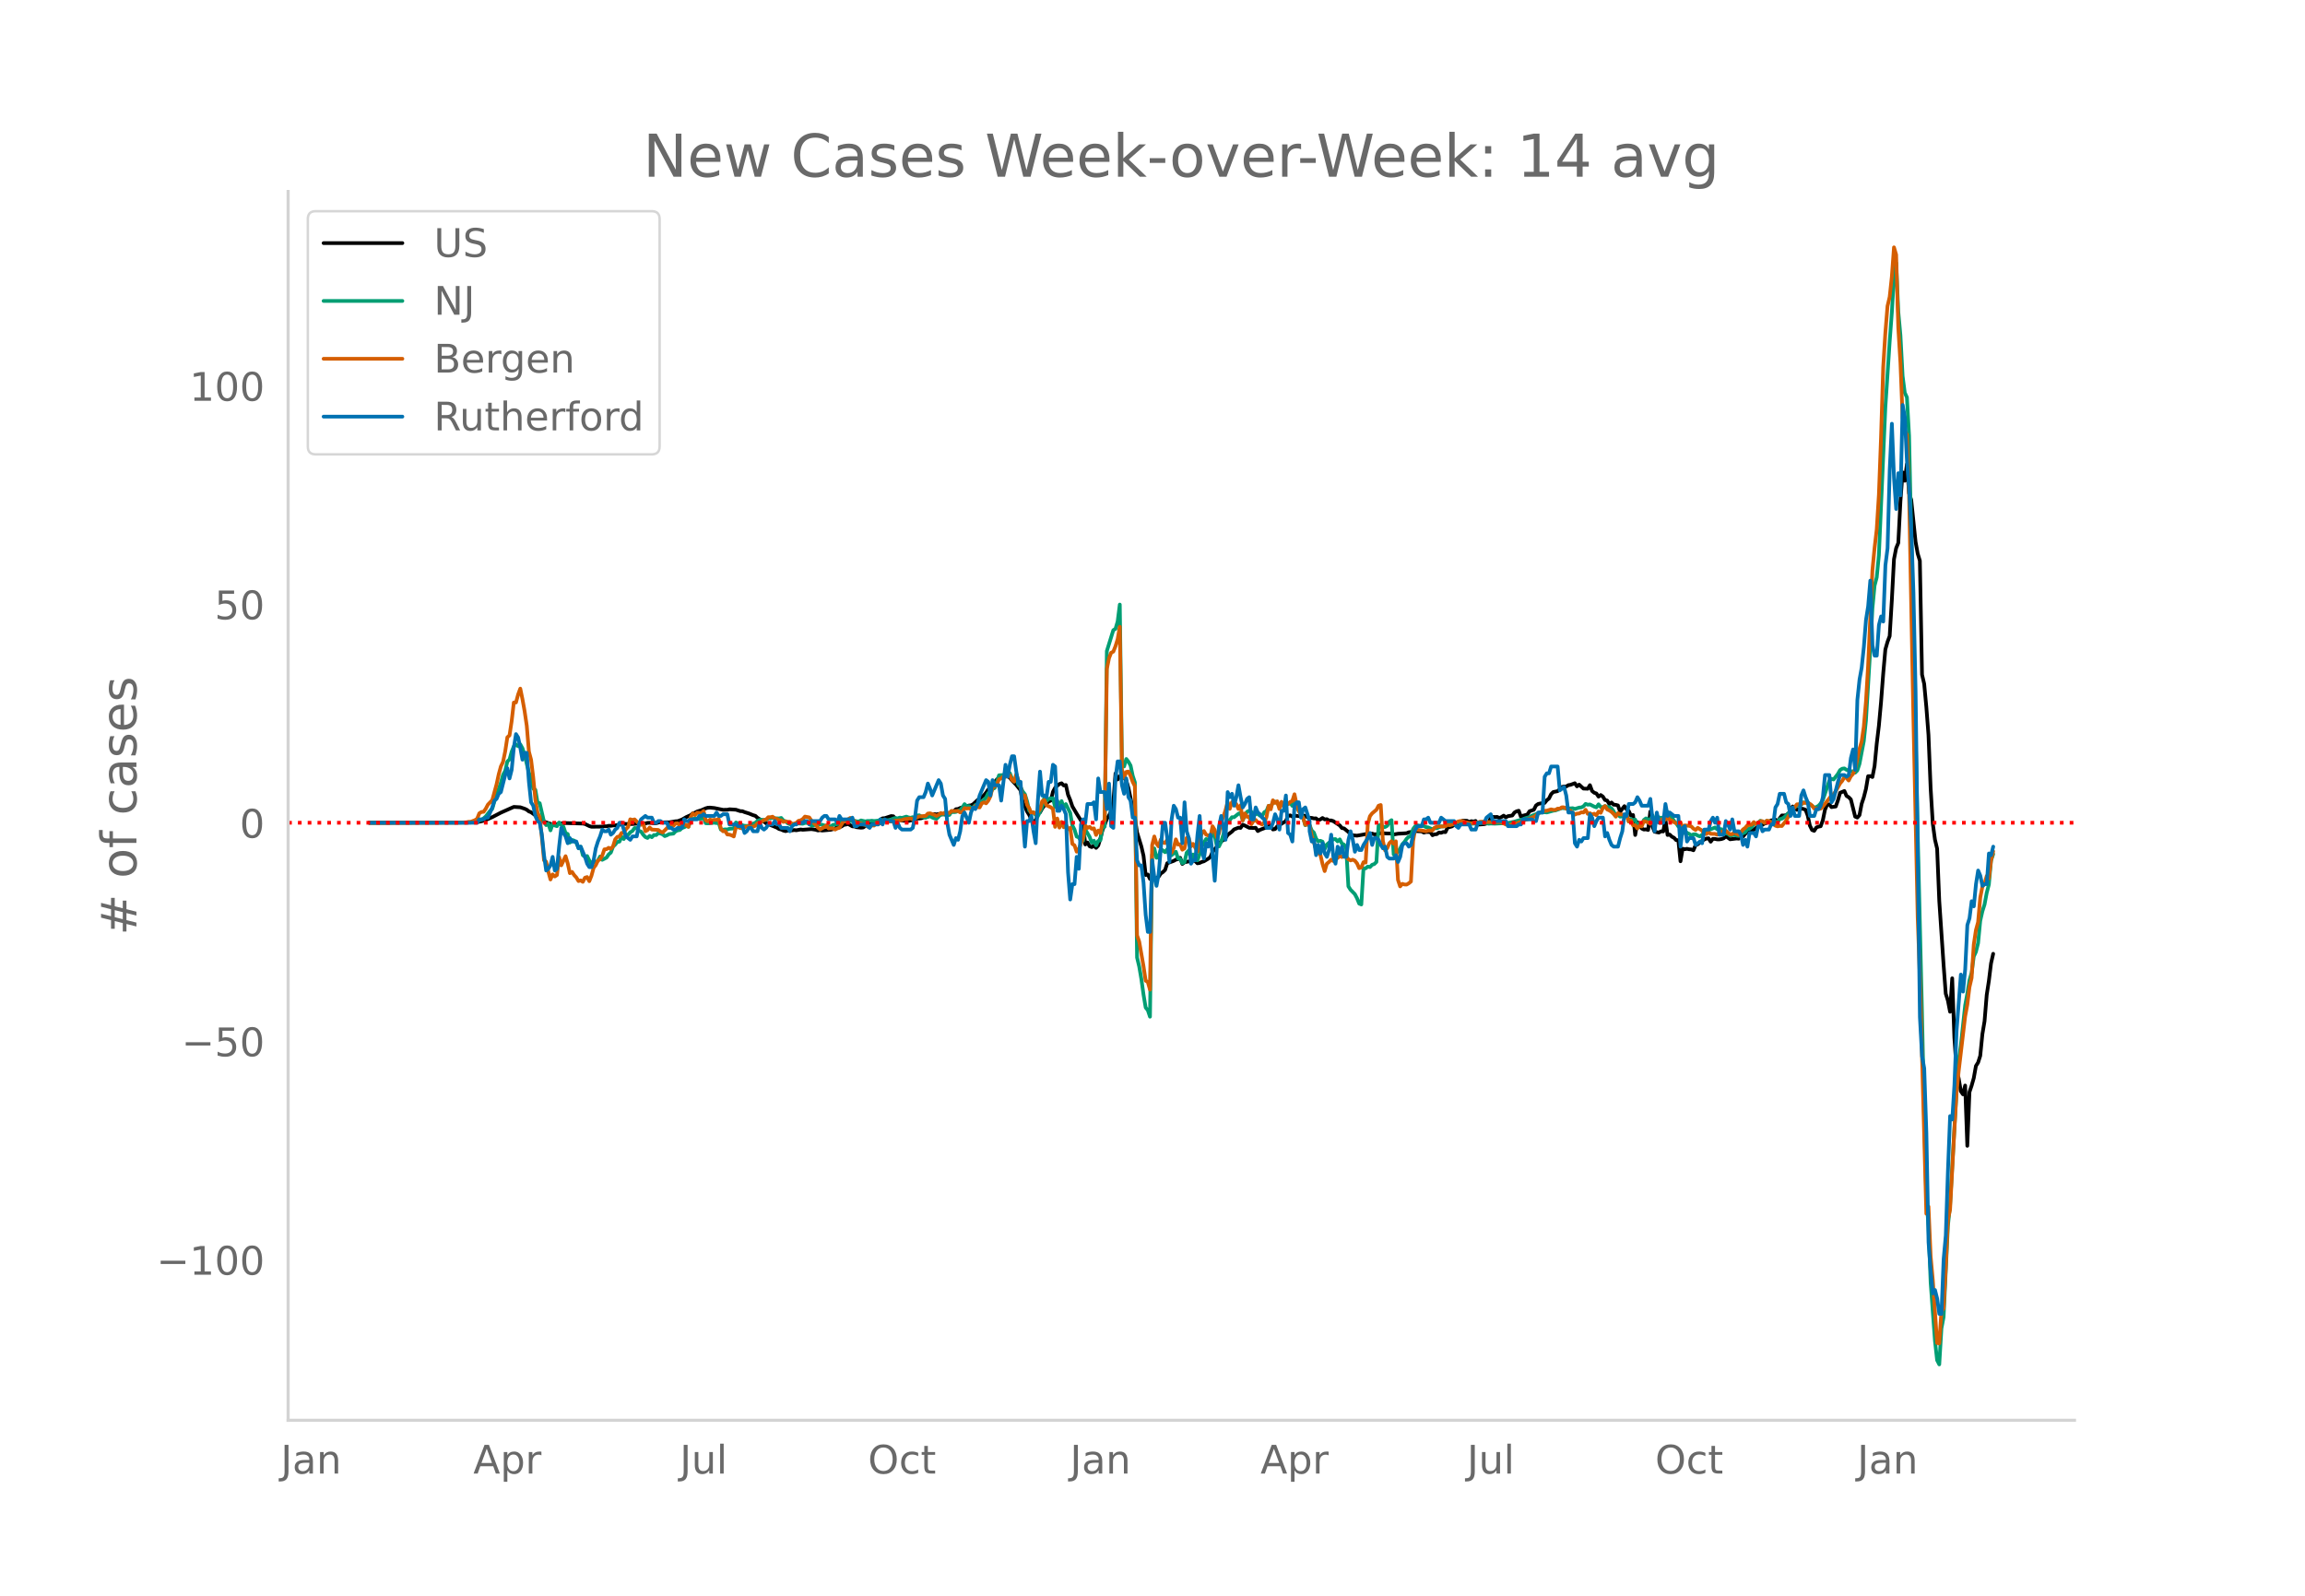 <svg height="864" viewBox="0 0 936 648" width="1248" xmlns="http://www.w3.org/2000/svg" xmlns:xlink="http://www.w3.org/1999/xlink"><defs><style>*{stroke-linecap:butt;stroke-linejoin:round}</style></defs><g id="figure_1"><path d="M0 648h936V0H0z" style="fill:#fff" id="patch_1"/><g id="axes_1"><path d="M117 576.72h725.4V77.76H117z" style="fill:none" id="patch_2"/><path clip-path="url(#peb0fc88980)" d="m149.973 334.1 41.16-.116 2.628-.154 1.752-.33 1.751-.52 2.628-1.163 3.503-1.824 5.254-2.34 2.628.156 1.751.59.876.408.876.692.875.326 5.255 3.788 2.627.917.876.235.876.11.876-.158.875-.363 1.752-.032.876-.107 7.006.212.876.156 1.751.856.876.28 4.379-.058.876-.144.875.027.876-.21.876.015.876-.153.875-.026 3.504-.6 3.503.046 1.751-.164.876.054.876-.124 1.751.013.876-.255.876-.02 1.751.155.876-.004 1.752-.463.875.153 1.752-.062.876.035 2.627-.444.876-.046 1.751-.65 1.752-1.012 1.751-.772.876-.692.876-.288.876-.487 1.751-.555 1.752-.761.876-.243.875-.039 1.752.175 3.503.723 1.751-.013.876-.202 2.628.174 1.751.575.876.03.876.368 1.751.544 1.752.714.875.247.876.815 1.752 1.105.876.458.875.65.876.276.876.451 1.751.692.876.357.876.558.876.222.875.407.876.228.876-.222 1.752-.09.875-.137.876.093 1.752-.317.875.113 3.504-.258 1.751.256.876.29.876-.124.875.15 3.503-.313 1.752-.509.876-.578.876.062.875-.34.876-.618.876-.13.876-.246 1.751.975.876.055.876.306 1.751.185.876-.086.876-.604.876-.21.875-.726.876-.25.876.164 1.751-.445.876-1.135.876-.512.876-.054 2.627-.869.876.093.876 1.132 1.751.363.876.233.876.09.875-.092.876.202.876-.27.876-.038 1.751-.724.876.012.876-.115.876-.339 1.751-.325 1.752-.544.875-.483.876.154.876-.206.876.294.875-.272.876.254.876.008.876-.365.876-.848.875-.082.876-.91.876-.088.876-.418.875-.253 1.752-.293.876-.44.875-.075.876-.456 1.752-1.65 2.627-1.985.876-1.052.876-1.296.875-.662.876-1.034.876-1.317.876-1.06 1.751-1.315 1.752-.273.876.264.875.602.876 1.113 1.752 1.815 1.751 2.224.876 4.897.876 1.61.875 2.071.876 1.408.876 1.856.876.6.876.34.875-3.51.876-.315.876-1.599.876-1.166.875-.92.876-.743.876-.395.876-3.553.875-1.628.876-.863.876-.656.876-.321.876.885.875-.175.876 3.95.876 2.118.876 2.623 1.751 2.948 1.752 2.804.875 1.996.876 7.7.876-.816.876 1.55.876.342.875-.616.876.924.876-.967.876-2.92.875-3.414.876-2.085.876-2.401.876-1.371.875-1.703.876-3.61.876-11.732.876 2.42.876-1.327.875.502.876.172.876 1.074.876 3.025.875 4.141.876 4.807.876 3.394.876 5.716 1.751 5.71.876 3.798.876 7.794.876-.21.875 1.813.876-1.582.876 1.208.876.119.875-.638.876-1.312.876-.602.876-.862.875-2.721 2.628-.943.876-.508.875-.21.876-.537.876 2.484.876-.674 1.751-.34.876.113.876-.534.876.294.875.888.876-.137.876-.416.876-.258 1.751-1.059.876-.692.876-2.049 2.627-3.15.876-1.165.876-.512.875-.742.876-1.35 1.752-1.344.875-.898 1.752-.688.876.086.875-1.298.876.352 1.752.905 1.751.07.876-.085.876 1.335.876-.498 2.627-1.007.876-.423.875-.272.876 1.555.876-.153.876-1.135 3.503-2.11.876-2.062.875-.264.876.49.876-.386 2.627.297.876-.32.876.096.876.61.875.208.876.034.876.219.876-.033.875.8.876-.382.876-.564.876.573.875-.104.876.553.876-.043.876.29 2.627 1.745.876 1.064.876.156 1.751 1.437.876.946.876.4 1.751.151 1.752-.3 2.627-.495.876.094.876-.137.875.297.876-.02.876-.368.876-.086 2.627.13 1.752.023.875.384 1.752-.315 3.503-.201.876-.38 1.751-.22.876-.285 2.627.143.876.493.876-.228 1.751-.027.876 1.315.876-.372.876-.049.875-.677.876.13.876-.356.876.07.876-1.847 1.751-.46.876-.61 1.751.068.876-.18.876-1.618 1.751.04.876.51.876-.358.876.162.876-.239.875 1.49 2.628-.186 1.751-.52.876-2.081.876-.371.875.081.876-.06.876.451.876-.404.876-.565.875.705.876-.488 1.752-.277.875-1.2.876-.5.876-.227.876 2.451.875-.44 1.752-.47.876-1.341 1.751-.59.876-1.746.876-.616.876-.207 1.751-.205.876-1.112.876-.67.875-1.776.876-.878 1.752-.347.876-.745.875-.94.876-.219.876.031.876-.573.875-.126 1.752-.656.876 1.271.875-.697 1.752 1.607 1.752.067.875-1.457.876 2.367.876.708.876.295.875 1.293.876-.663.876.634.876 1.385.876.227.875 1.426.876-.629.876.878.876.07.875.239.876 2.57 1.752-2.274.875 1.279.876.643.876 1.884.876-.213.876 8.113.875-5.213 1.752 2.559.876.443.875-.078.876.25.876-7.486.876 6.12.875 2.088 1.752.33.876-.519.876.072.875-4.886.876 6.318.876-.159.876.846.875.454.876.945.876.033.876 8.552.875-5.09.876.193.876-.156.876.187.876.063.875.34.876-2.116.876-.309.876-.778 1.751-1.17.876-.374.876-.113.875 1.377.876-1.144.876.016.876.185.876.005.875-.138.876-.29.876-.79.876.508.875.671 2.628-.33.875.087.876-1.256.876.356.876-1.055.876-.798.875-.61 1.752-.234 1.751-1.47.876-.395.876-.152.876-.552 1.751-.56.876-.71.876-.088.876-.243.875.878.876-1.397.876-1.153.876.01.875-.122.876-.695.876-.965.876-1.883.875.492.876.883.876-.176.876-.324.876.145.875.335.876 2.353.876 4.082.876 1.77.875.346.876-1.361.876-.348.876-.16.875-2.401.876-4.303.876-2.078.876-.11.876 1.125 1.751-.255.876-2.48.876-3.087 1.751-.725.876 2.007.876.527.875.896 1.752 6.977.876.392.876-.985.875-4.59.876-2.623.876-3.425.876-5.178.875-.038.876.368.876-4.459.876-9.082.875-7.275.876-9.621.876-11.47.876-9.908.876-3.066.875-2.348.876-14.496.876-16.705.876-4.502.875-2.135.876-17.023.876-11.643.876 3.42.875-6.736.876 11.864.876 2.671 1.752 16.958.875 4.855.876 2.875.876 46.237.876 3.735.875 9.397.876 11.402.876 21.688.876 14.328.875 6.45.876 3.666.876 21.298 1.752 25.901.875 11.698.876 2.79.876 4.553.876-13.584.875 24.063.876 12.85.876 3.725.876 5.227.875 1.262.876-3.582.876 24.483.876-21.846.876-2.591.875-3.083.876-4.919.876-1.376.876-2.755.875-8.819.876-5.238.876-10.655.876-5.71.876-7.096.875-3.891h0" style="fill:none;stroke:#000;stroke-linecap:round;stroke-width:1.5" id="line2d_1"/><path clip-path="url(#peb0fc88980)" d="m149.973 334.1 40.285-.101 1.752-.135 1.751-.34.876-.429.876-.197.876-.592.875-.789 1.752-2.257.876-.8.875-3.084 2.628-7.515.875-3.206.876-1.628.876-3.826.876-.798.876-3.162.875-2.162.876-.804.876.737.876-.752.875 1.579.876 2.727 1.752 7.216.875 1.949.876 4.525.876.45.876 5.203.876.234 1.751 7.573.876 1.337.876-.622.875 2.747.876-2.583.876.597.876.284.875-1.485.876.977.876.719.876 2.607.876.364.875 3.471.876-1.058.876.27.876.957.875 1.992.876-.45.876 3.4.876.686.875-.32 1.752 3.545.876-1.774.876.875.875-.842.876-1.62.876 1.354 1.751-.912.876-1.308.876-.742.876-2.397.875-.817.876-1.091.876-.139.876-1.976.876.935.875-1.747.876.06.876-1.02.876-.571.875-1.179.876.016.876 1.08.876.316.875 1.298.876.933.876.384.876-.845.876.53.875-.895.876.037.876-.783.876.151.875.343.876.706.876-.311.876-.505 1.751-.196.876-.94.876-.377.876-.148.875-.854.876-.272.876-.462.876.208.875-2.492.876-.652 1.752-.09.875.103.876-.074.876-.537.876 2.372.876.061 1.751-.19.876-.096.876.176.875-.156.876 2.786.876.039.876-.127.875.044.876-.282 1.752-.122.876-2.454.875.437.876.1.876.613.876.233 1.751.025.876-.31.876-.623.875-.3.876-.807.876-.363.876-.091 1.751.11.876-.77.876.108.876-.266.875.202 1.752.09.876-.216.875 1.053.876.358.876.732.876.393.876.145.875-.033.876-.456 2.627.164.876-.341 1.752.036.876 1.036.875-.072.876-.36.876-.16 1.751.283.876.281 1.752.31.875.128.876-.676 1.752-.301.876-.288.875-.895.876-.53.876.393.876.164.875-.1.876.035.876-.149.876.23.875.061.876-.434 1.752.399.876-.187.875.015.876-.105.876.111.876-.051 1.751-.301 1.752-.057.875.072.876-.051.876-.236.876-.37.876-.235.875.185.876-.342.876.136 1.751-.52.876.326.876.151.876-.26.875.309.876-.983.876-.092.876.531.876.171.875.299.876-.47.876-.185.876.538.875.352.876.181.876-.85.876-1.1.875.246.876-.413.876.703.876-.157.876-1.51.875.387.876-.094.876-.428.876-.3.875-1.02.876-1.407.876.879.876-.128.875.814.876-.252.876-.973.876-.316.876.072.875-1.233.876-.594.876-.95.876-1.847.875.026.876-1.63.876-.435 1.751-5.148 1.752-.116 1.752-.705.875-.063.876 2.174.876 1.198.876-.959.875 2.432.876.88.876 1.768.876 1.095.875 2.88.876 3.787.876.787.876-.117.876 1.063.875.528 1.752-3.631.876-3.94.875 1.411.876-.886.876-.221.876-.052.875 3.542.876-2.544.876 2.493.876-2.32.876 2.627.875-1.419 1.752 3.578.876 5.095.875 1.67.876 2.854.876.332.876 1.501.875-.174.876-4.533 1.752 2.978.876 2.371.875-.804.876 1.896.876-1.794.876-.278.875-5.081.876-.47.876-71.312 2.627-8.461.876-.508.876-2.986.876-6.893.875 64.68.876 1.045.876-3.02.876 1.11.875 1.566.876 4.173.876 2.654.876 71.107.875 3.662.876 5.099.876 6.317.876 5.258.876 1.072.875 2.625.876-65.704.876-2.607.876 3.789.875-.122.876-3.484 1.752 1.336.875-1.222.876 2.379.876.085.876-.837.876-.581.875 2.73.876.131.876 1.775.876-.397.875-3.835.876-.955.876 3.256.876-1.6.876 1.685.875.696.876-2.4.876-3.194 1.751-3.066 1.752.422.876-3.158.875 1.288.876 4.352.876.097.876-1.882.876-2.869.875-3.6.876-2.217.876-.107.876-1.19.875.003 1.752-1.4.876-.381.875 2.988.876-1.872.876-1.534.876-.46.876.435.875 1.587.876-.615.876-.11.876.77.875.052.876-1.484.876-.495.876-2.076.875.288.876-1.661.876-.355.876.428.876 1.64.875-.984.876.554.876-.68.876.063.875-.683.876 1.377.876-1.436 1.751 3.58.876.902.876 1.597.876 3.207.876-1.126.875 1.067.876 2.202.876.86.876 2.399.875 1.177.876-.245.876.357.876 2.965.875-1.795 1.752-1.442.876-.709.876-.065.875.943.876-.84.876 1.729.876.418.875 1.485.876 15.458.876 1.366 1.751 1.795.876 1.663.876 2.164.876.368.876-14.67.875.007.876-.722.876.204.876-.937.875-.286.876-.85.876-14.78.876-.387.875.969.876-.002.876-.475.876-1.698.876-.608.875 13.973.876-1.718.876.656.876-1.376.875-1.739.876-.957.876-1.272.876-.835.875-.266.876-2.846.876-1.167.876-.368.876.17.875-.022.876.144.876.45.876.114 1.751.782.876-.53.876.099 1.751-.785.876.057.876-.325.876-.524 2.627.007 1.751-.722 1.752.037.876.206 1.751.181.876.079.876-.106.876.039 2.627-.354 1.751.112.876.246.876-.072 1.751.053 5.255-.27 1.752-.368.875-.175 1.752-.53 1.751-.435.876-.406 1.752-.487.876-.52 3.503-1.356.875.004.876-.114.876.104 2.627-.71.876-.118 1.752-.638.875-.32.876.075.876-.127.876.268 1.751-.168.876.322 1.751-.552.876-.081.876-.411.876-1.005.876.324.875-.123 1.752.882.876.316.875-1.24.876 1.088.876.093.876-.48.876.399.875.028.876.508.876 1.208.876 1.782.875-.421.876.797.876-.112.876-.256.875-.456.876 2.787.876-1.028.876.445.876-.175.875 2.583.876-1.112.876.52.876-1.823.875-.67 1.752.794.876-2.016.875 1.988.876-.371.876-.81.876.265.876-.283.875.521.876-2.713.876 1.626.876.533.875 1.523.876.906.876 1.33.876.083.875 2.798.876-1.24.876.96.876.39.876.61.875-.402.876-.013.876.524.876.315.875-.633 1.752-.88.876-1.11.875-.245 1.752-.74.876.716.876-.11.875.11.876 1.257.876.391.876.234.875.706 1.752-.312.876.292.875.126.876-.668 1.752-.756.876-1.319.875-.122.876-.665.876-1.377.876-.093.875-.208.876-.926 1.752.763.875-.692 1.752.464.876-.02.876-.224.875.254.876-1.193.876-.207.876-.495 1.751-1.663.876-.43.876-1.585 1.751-1.037 1.752-.485.876-.93.875.114.876-.085 1.752 1.392.875.725.876-.269.876-.48.876-.955.875-1.371 2.628-7.834.876-.81.875.289 1.752-2.265.876-1.562.875-.558.876-.113.876.582.876.234.875.356.876.007.876.55.876-.891.876-2.677 1.751-9.227.876-8.343 1.751-28.95.876-16.631.876-9.23.876-3.349.875-8.98 2.628-60.12 1.751-26.615.876-11.694.876-14.674.876-5.558.875 19.707.876 9.713.876 16.45.876 6.78.875 1.89.876 15.618 3.503 161.4 1.752 73.275.876 40.906.875 33.067.876 12.396.876 22.778 1.751 23.625.876 7.915.876 1.705.876-14.588.876-4.626 1.751-36.934.876-8.634 2.627-46.302.876-12.533.876-5.894 1.751-16.288.876-4.709.876-5.5.876-3.03.875-6.61.876-1.884.876-3.535.876-9.068.875-3.862.876-2.77.876-4.707.876-3.375.876-9.737.875-2.6h0" style="fill:none;stroke:#009e73;stroke-linecap:round;stroke-width:1.5" id="line2d_2"/><path clip-path="url(#peb0fc88980)" d="m149.973 334.1 36.782-.095 2.627-.095.876-.19h.876l1.751-.667.876-.598.876-2.19.876-.543.876-.082.875-1.264.876-1.659 1.752-1.808 1.751-6.43.876-4.066.876-3.209.875-1.808.876-4.269.876-5.738.876-.76.876-5.806.875-7.546.876-.027.876-3.25.876-2.379.875 4.256.876 4.88.876 5.928.876 10.51.875 3.277.876 7.178.876 9.137.876 5.248.876 1.713.875 8.144.876 9.449.876.571.876 4.052.875 3.167.876-2.066.876.843.876-.571.875-7.274.876 3.317 1.752-3.711.876 2.936.875 3.957.876-.503.876 1.319.876.951.875 1.441.876-.271.876.584.876-1.672.875-.272.876 1.686.876-2.216.876-3.195.876-1.129.875-1.822.876-.543.876-1.482.876-2.543.875-.081.876-.558.876.422.876-.98.875-2.854.876-1.02.876-.177.876-1.455.876.041.875-1.55.876-.884.876-3.113.876.272.875-.231 1.752 1.78.876.422.875-.625.876 3.236.876-.476.876-1.047.876.843 2.627.15.876.68.875.353 1.752-1.74.876-.966.875-.666.876.68.876-.98.876-.054.876 1.007.875-.571.876-.014.876.34.876.68.875-3.97.876-1.496.876.693.876-.978 1.751.163.876-.83.876 3.74.876.448.875-.707.876.231.876-.163.876.081.875-.448.876 3.929.876 1.101.876-.108.875 1.414.876.054.876.285.876.463.876-3.794.875.014.876.354.876.095 1.751-.735 1.752.272.876-.204.875-.367.876-.979.876-.135 1.752-1.197.875-.19.876-.966.876.014.876-.218.875.775.876.082.876.571.876.027.875.653.876-.245.876.231h.876l.876.83.875-.082.876-.326.876-.843.876-.177.875-.53.876-1.006 1.752.34.876 1.305 1.751 1.7.876 1.1.876.762 1.751-.925.876-.72.876 1.278.875-.095.876.068.876.462.876-.476.876-.258 1.751-2.815.876.204.876-.829.875-.557.876.734.876.49.876 1.019.875-.055.876.068.876.395.876.217.876.626 1.751-.476.876.095.876-.802.875.054.876-.204.876-1.183.876.123.875.245 1.752.122.876-.3 2.627-.203.876-.082.876-.353 2.627-.34.876.421.875-.285.876-.585.876-.313 1.752-.203.875-.055.876-.938.876-.109 1.751.612.876.449.876-.462.876-.707.875.285.876-.53 1.752.23.876-.842.875.054 1.752-.054.876.612.875-.136.876-1.618.876.163.876-.109.875.395.876-.408.876-.898.876.463.876.122.875-1.659.876-.408.876.395.876-1.074.875-1.754.876-3.698.876-.245.876-.965.875-2.053.876-.272.876-.843.876.176.876-.897.875.204.876 1.972.876.652.876-3.032 1.751 5.058.876 4.473.876-.925.875 3.889.876 1.305.876 2.121.876-.408.876.558.875-.68.876-1.06.876-3.345.876-.558.875 2.203 1.752.802.876.68.875 7.287.876-3.399.876 3.685.876-2.284.876 2.148.875-1.115.876 1.917.876-.557.876 6.512.875.585.876 2.596.876-1.1 1.751-4.447.876-5.085.876.966.876-.435.876.788.875-.177.876 2.679.876-1.808.876 1.02.875-4.256.876-1.02.876-61.358.876-4.365.875-2.23.876-.435.876-2.202.876-2.828.876-5.071.875 57.891.876 3.508.876-2.447.876-.15.875 1.754.876 2.474.876 1.7.876 60.584.875 2.542 1.752 10.007.876 5.873.876.53.875 3.114.876-58.721.876-3.494.876 2.91.875 1.141.876-2.814.876 1.237.876.19.875-1.332.876 3.93.876 1.305.876-1.836.876-3.562.875 2.134.876-.135.876 2.216.876-.544.875-4.256.876.218.876 3.222.876-1.006 1.751 3.127.876-4.731.876-2.624.876-1.006.875 1.481.876.354.876.53.876-4.282.875 1.468.876 3.059.876-1.727.876-4.65.876-1.985.875-2.624.876-3.399.876 2.774.876-2.706.875.925.876-.177.876 2.012.876-1.522.875 6.172.876-2.841.876 1.373.876-.095.876 3.113.875-1.319.876-.435.876 1.006.876.367.875.504.876-.911.876-2.04.876-4.677.875 1.441.876-3.657.876 1.074.876-.68.876 3.114.875-2.896.876 1.808.876-1.659.876.789.875-.843.876-.435.876-2.733.876 4.174.875 2.502.876 1.971.876.83.876 2.923.876-.041.875.204.876 4.446.876 2.474.876 2.991.875 1.373.876.68.876 3.753.876 2.923.875-2.978.876-.72.876-.952.876.558.876-1.292.875.068.876-.884.876.503.876-.57.875.393.876 1.06.876.477.876-.3.875.409.876 1.074.876 1.971.876-.34.876-2.094.875.164.876-15.717.876-3.127.876-1.143 1.751-1.468.876-1.645.876-.286.875 14.603.876 3.82.876-.884.876-2.026.876-.815.875 1.047.876-1.007.876 15.677.876 2.637.875-1.033.876.258.876.041.876-.517.875-.72.876-16.438.876-4.962.876.367 3.503.625.876-.285 1.751-.041.876-1.142.876-.408.875-.177.876.136 1.752-.122.876-.585.875.163 1.752-.503.876-.68.875-.353.876-.177.876.041.876.38 1.751.395.876.122 1.752-.312.875.095.876-.435 1.752-.04.875.19 2.628-.041.875-.068.876.122.876-.095.876.204 1.751.856.876.055.876.176.876-.271.875-.028 3.503-1.4.876-.408 1.752-.503 1.751-.707.876-.598.876-.762.876-.516.875-.095.876-.503.876-.041 1.751-.544.876.217.876.014.876-.53.876.04.875-.584.876.027.876.544.876.354 1.751 1.169.876.884.876-.408.875-.041.876-.503.876.095.876-1.101.876 1.658.875-.272.876.53.876-.326.876.64.875-1.523.876.516.876-1.971.876-.775.876 1.387.875.394.876.571.876.857.876 1.114.875-1.427.876.517.876-.028.876.68.875-.802.876 3.045.876-.489.876 1.999.876-.014.875 1.292.876-1.088.876.285.876-2.161 1.751.49.876.625.876-2.094.875 1.033h.876l.876-.49.876-.054.876-.408.875.286.876-.952.876 1.047.876.326.875.626 1.752.748.876-.735.875 2.325.876-1.047 1.752.19.876.218.875.911.876.53.876-.856 1.751 1.101.876 1.333.876.081.876-.734.875.653 1.752.027.876.34.876-.694.875-.516.876.19.876-.653.876.857.875.625.876-.027.876-.83.876.721.875.395 1.752-2.203.876-.625.876-1.034 1.751-.299.876-1.033.876.83.875-.137.876-1.06h.876l.876.707.875-.897.876.108.876.435 1.752 1.469.875.272.876-.177.876.04 1.751-2.175.876-1.631 1.752-2.529.875-1.346.876-1.128 1.752-.096.876-.557 1.751.109.876.394.876.639.875 1.237.876-.109.876.245.876-.095.875-.843 3.504-4.46.875-.611.876-1.142 1.752-3.209.875-1.02.876-1.522.876.367.876 1.006.875-1.713.876-.952.876-1.944 1.752-8.226.875-2.977.876-5.969.876-10.197.876-14.561 1.751-38.803.876-9.096.876-7.573.875-13.99.876-23.453.876-28.32.876-14.045.876-10.836.875-3.711.876-8.185.876-11.951.876 2.978.875 29.666.876 14.235.876 22.148.876 5.343.875 1.74.876 23.82 1.752 90.78 1.751 81.522.876 23.983 2.627 96.205.876-2.923.876 20.244.876 9.667 1.751 25.533.876.136.876-12.998.876-1.142.875-16.138.876-19.905.876-4.092 1.751-32.263.876-15.16.876-8.85 2.627-22.23.876-4.759.876-7.124.876-3.752.875-13.556.876-5.873.876-3.209.876-9.98.875-4.445.876-1.237.876-3.087.876 1.007.876-7.356.875-3.67h0" style="fill:none;stroke:#d55e00;stroke-linecap:round;stroke-width:1.5" id="line2d_3"/><path clip-path="url(#peb0fc88980)" d="M149.973 334.1h43.788l.876-1.385h1.752l.875-.692h.876l1.752-4.155.875-2.77.876-.693.876-2.077.876-.692 1.751-6.925.876-2.77.876 4.155.876-3.462.875-9.002.876-5.54.876 1.385.876 4.155.875 4.847.876-2.77h.876l.876 11.772.875 8.31.876 1.384.876 4.155.876 2.077.876.693.875 4.847.876 8.31.876 6.232.876-.693.875-1.384.876-3.463.876 5.54.876-.693.875-9.002.876-7.617.876 2.078.876 1.385.876 2.77.875-2.078.876 1.385h1.752l.875 2.77.876-.693 1.752 4.155.875 2.77.876 1.385h.876l.876-2.77.876-4.847.875-2.77.876-2.077.876-2.77.876.692h.875l.876-.692.876 2.077.876-.692.875-1.385.876-.693.876-2.077h.876l1.751 5.54 1.752 1.385.876-1.385h1.751l.876-4.848.876-2.077 1.751-1.385.876.693h1.752l.875 2.077h.876l.876-.693h.876l.875.693h1.752l.876 2.077h.875l.876.693h.876l.876-.693h1.751l.876-3.462.876.692h.876l.875-.692h2.628l.875-1.385h.876l.876-.692.876.692h3.503l.876-1.385.875 1.385h.876l.876-.692h1.751l.876 4.154h2.628l.875.693h1.752l.876 2.77.875-.693.876-1.385h.876l.876 1.385h1.751l.876-3.462.876 2.077.876.693.875-.693.876-1.385h1.752l.875-1.385.876 1.385h.876l.876 1.385h2.627l.876 1.385.876-2.077.875-.693h.876l.876-.692h1.751l.876-.693h.876l.876 1.385.876-1.385h3.503l.875-1.384.876-.693h.876l.876 1.385h2.627l.876 1.385.876-2.77.875 1.385h3.503l.876-.692.876 3.462h.876l.875-.693h2.628l1.751 1.385.876-1.385h2.627l.876-2.077.876 2.077.876-2.077.875.692h2.628l.876 2.77.875-2.077.876 2.077.876.693h3.503l.876-.693.875-4.154.876-6.925.876-1.385h1.752l.875-2.077.876-3.463.876 2.078.876 2.77 2.627-6.233.876 1.385.875 4.848.876 1.384.876 9.695.876 4.847 1.751 4.155.876-2.77.876.693.876-3.463.875-6.232.876-1.385 1.752 4.155.875-4.155.876-2.077.876.692.876-2.077.876-3.462 2.627-6.233.876.693.875 5.54.876-6.233.876 2.078h1.751l.876 6.232 1.752-14.542.876 4.847.875-4.847.876-3.462h.876l.876 6.232.875 4.847.876-.692.876 15.234.876 11.08.875-10.388h.876l.876-2.077.876 6.232.876 4.848.875-17.312.876-11.772.876 9.695h.876l.875.692.876-6.232h.876l.876-6.925.875.693.876 18.004h.876l.876-2.078.876 1.385.875 2.078.876 23.543.876 11.08.876-6.232h.875l.876-11.08.876 4.847.876-18.004.875-2.077.876 1.385.876-7.617h1.752l.875-.693.876 6.925.876-16.62.876 5.54h1.751l.876 6.925.876-10.387.875 17.312.876.692.876-20.081.876-6.925h.876l.875 9.695.876 3.462.876-6.232.876 7.617.875 1.385.876 6.925h.876l.876 17.311.875 2.078h.876l.876 6.924.876 13.157.876 6.925H467l.876-29.084.876 6.925.876 3.462.875-4.847 1.752-20.774h.876l.875 6.232.876 9.695.876-17.312.876-5.54.876 1.385.875 3.463h.876l.876 10.387.876-16.62.875 11.772.876 2.77.876 10.387.876-1.385h.876l.875-10.387.876-7.617.876 13.85.876 3.462.875-6.232.876 1.384.876-4.847.876 8.31.875 10.387.876-13.85.876-8.31.876-4.154 1.751 9.695.876-19.39.876 2.078.876-1.385.875 4.847.876-3.462.876-4.847.876 4.847.875 4.155.876-1.385.876-2.078.876-.692.876 9.002h.875l.876-4.847.876 2.077.876.693.875 1.385.876.692.876 3.462h1.751l.876-2.077.876-3.462.876 2.077.876 4.155.875-7.617h.876l.876-6.232.876 15.234.875.692.876 2.77.876-14.542.876-1.385h.875l.876 6.233.876-3.463.876-.692 1.751 5.54v4.154l.876 4.155.876-.692.876 6.232.875-4.155.876 3.462.876-4.154.876 4.154.875 1.385.876-2.77.876-6.232.876 9.002.876 2.77.875-6.925.876 2.77.876-2.77.876 4.155h.875l.876-6.924.876-3.463.876 3.463.875 4.847.876-2.77.876 2.077h.876l.876-2.077 1.751-2.77.876-2.077.876 4.847.875-2.77h.876l.876.693.876 2.077.875 1.385.876-.693.876 4.155.876.693h1.751l.876-1.385.876 2.77.876-2.078.875-4.847.876-.692h.876l.876 1.384.875-.692.876-4.155.876-2.077.876-1.385h1.751l.876-2.77h.876l.876-.692.875 2.077h3.503l.876-2.077 1.752 1.384h3.503l.876 2.078.875.692.876-1.385h3.503l.876 2.078h1.752l.875-2.77h2.628l.875-2.077 1.752-1.385.876 2.77h5.254l.876 2.077h3.503l.876-.693h.876l.875-2.077h3.504l.875.692h.876l.876-3.462h1.751l.876-14.542.876-1.385h.876l.875-2.77h2.628l.876 9.695 1.751-1.385.876 3.463.876 6.924h1.751l.876 12.465.876 1.384.875-2.77.876.693.876-1.385h1.752l.875-9.694.876 1.385.876 3.462.876-2.078.875-1.384h1.752l.876 7.617.876-1.385.875 2.77.876 2.077.876.692h1.751l.876-3.462.876-2.77.876-6.924.875.692.876-4.847h1.752l.876-.693.875-2.077.876 1.385.876 2.077h2.627l.876-2.77.876 8.31.875 4.847.876-7.617.876 4.155h1.752l.875-7.617.876 4.847.876-1.385 1.751 1.385h1.752l.876 12.464.875-7.617.876-.692.876 6.232.876-1.385h1.751l.876 2.77 1.752-1.385.875.693.876-5.54h1.752l.875-3.463.876-1.384.876 2.077.876-2.077.876 6.924h1.751l.876-5.54.876 1.385.875 2.078.876-4.155.876 4.847h1.751l.876 1.385.876 4.155.876-2.077.876 2.77.875-5.54h1.752l.876 1.385.875-4.155.876-.693.876 2.77.876-.692h1.751l.876-2.078h.876l.876-6.924.875-1.385.876-4.155h1.752l.875 3.462.876.693.876 4.847.876-3.462.875 3.462h1.752l.876-8.31.876-2.077.875 2.77.876 2.077.876 5.54h1.751l.876-2.77h.876l.876-1.385.875-3.462.876-9.002h1.752l.876 11.08.875-1.386 1.752-6.924.876-2.77h1.751l.876.692.876-.692.875-6.925.876-3.462.876 8.31.876-28.391.876-8.31.875-4.847.876-8.31.876-11.08.876-5.539.875-10.387.876 26.314.876 4.154h.876l.875-12.464.876-3.462.876 2.077.876-22.851.876-6.925.875-31.853.876-18.697.876 22.16.876 12.464.875-14.542.876 9.002.876-36.7.876 4.847.875 18.004.876 11.079.876 16.62.876 25.62.876 40.163 1.751 132.26.876 15.928.876 4.847.875 26.313.876 44.318.876 11.772.876 9.002.875-1.385.876 3.462.876 6.233h.876l.876-22.16.875-9.694.876-26.313.876-22.16.876 1.386.875-13.85.876-22.158 1.752-22.852.875 6.925.876-9.002.876-18.004.876-2.77.876-6.925.875 2.078.876-9.002.876-5.54.876 2.077.875 4.155.876-.692h.876l.876-12.465.876.693.875-3.463h0" style="fill:none;stroke:#0072b2;stroke-linecap:round;stroke-width:1.5" id="line2d_4"/><path clip-path="url(#peb0fc88980)" d="M117 334.1h725.4" style="fill:none;stroke:red;stroke-dasharray:1.5,2.475;stroke-dashoffset:0;stroke-width:1.5" id="line2d_5"/><path d="M117 576.72V77.76" style="fill:none;stroke:#d3d3d3;stroke-linecap:square;stroke-linejoin:miter;stroke-width:1.25" id="patch_3"/><path d="M117 576.72h725.4" style="fill:none;stroke:#d3d3d3;stroke-linecap:square;stroke-linejoin:miter;stroke-width:1.25" id="patch_4"/><g id="matplotlib.axis_1"><g id="xtick_1"><g style="fill:#696969" transform="matrix(.16 0 0 -.16 113.994 598.378)" id="text_1"><defs><path d="M9.813 72.906h9.859V5.078q0-13.187-5-19.14-5-5.954-16.094-5.954h-3.75v8.297h3.078q6.531 0 9.219 3.672Q9.813-4.39 9.813 5.078z" id="DejaVuSans-74"/><path d="M34.281 27.484q-10.89 0-15.093-2.484-4.204-2.484-4.204-8.5 0-4.781 3.157-7.594 3.156-2.797 8.562-2.797 7.485 0 12 5.297 4.516 5.297 4.516 14.078v2zm17.922 3.72V0H43.22v8.297Q40.14 3.328 35.547.953q-4.594-2.375-11.234-2.375-8.391 0-13.36 4.719Q6 8.016 6 15.922q0 9.219 6.172 13.906 6.187 4.688 18.437 4.688h12.61v.89q0 6.203-4.078 9.594-4.078 3.39-11.453 3.39-4.688 0-9.141-1.124-4.438-1.125-8.531-3.375v8.312q4.921 1.906 9.562 2.844 4.64.953 9.031.953 11.875 0 17.735-6.156 5.86-6.14 5.86-18.64z" id="DejaVuSans-97"/><path d="M54.89 33.016V0h-8.984v32.719q0 7.765-3.031 11.61-3.031 3.858-9.078 3.858-7.281 0-11.484-4.64-4.204-4.625-4.204-12.64V0H9.08v54.688h9.03v-8.5q3.235 4.937 7.594 7.374Q30.078 56 35.797 56q9.422 0 14.25-5.828 4.844-5.828 4.844-17.156z" id="DejaVuSans-110"/></defs><use xlink:href="#DejaVuSans-74"/><use x="29.492" xlink:href="#DejaVuSans-97"/><use x="90.771" xlink:href="#DejaVuSans-110"/></g></g><g id="xtick_2"><g style="fill:#696969" transform="matrix(.16 0 0 -.16 192.182 598.378)" id="text_2"><defs><path d="M34.188 63.188 20.797 26.906h26.812zm-5.579 9.718h11.188L67.578 0h-10.25l-6.64 18.703h-32.86L11.188 0H.78z" id="DejaVuSans-65"/><path d="M18.11 8.203v-29H9.077v75.484h9.031v-8.296q2.844 4.875 7.157 7.234Q29.594 56 35.594 56q9.968 0 16.187-7.906 6.235-7.907 6.235-20.797T51.78 6.484q-6.218-7.906-16.187-7.906-6 0-10.328 2.375-4.313 2.375-7.157 7.25zm30.578 19.094q0 9.906-4.079 15.547-4.078 5.64-11.203 5.64-7.14 0-11.218-5.64-4.079-5.64-4.079-15.547 0-9.906 4.078-15.547 4.079-5.64 11.22-5.64 7.124 0 11.202 5.64t4.078 15.547z" id="DejaVuSans-112"/><path d="M41.11 46.297q-1.516.875-3.297 1.281Q36.03 48 33.89 48q-7.625 0-11.703-4.953-4.079-4.953-4.079-14.234V0H9.08v54.688h9.03v-8.5q2.844 4.984 7.375 7.39Q30.031 56 36.531 56q.922 0 2.047-.125 1.125-.11 2.484-.36z" id="DejaVuSans-114"/></defs><use xlink:href="#DejaVuSans-65"/><use x="68.408" xlink:href="#DejaVuSans-112"/><use x="131.885" xlink:href="#DejaVuSans-114"/></g></g><g id="xtick_3"><g style="fill:#696969" transform="matrix(.16 0 0 -.16 276.065 598.378)" id="text_3"><defs><path d="M8.5 21.578v33.11h8.984V21.922q0-7.766 3.016-11.656 3.031-3.875 9.094-3.875 7.265 0 11.484 4.64 4.234 4.64 4.234 12.656v31h8.985V0h-8.984v8.406Q42.047 3.422 37.718 1q-4.313-2.422-10.032-2.422-9.421 0-14.312 5.86Q8.5 10.296 8.5 21.578zM31.11 56z" id="DejaVuSans-117"/><path d="M9.422 75.984h8.984V0H9.422z" id="DejaVuSans-108"/></defs><use xlink:href="#DejaVuSans-74"/><use x="29.492" xlink:href="#DejaVuSans-117"/><use x="92.871" xlink:href="#DejaVuSans-108"/></g></g><g id="xtick_4"><g style="fill:#696969" transform="matrix(.16 0 0 -.16 352.455 598.378)" id="text_4"><defs><path d="M39.406 66.219q-10.75 0-17.078-8.016-6.312-8-6.312-21.828 0-13.766 6.312-21.781 6.328-8 17.078-8 10.735 0 17.016 8 6.281 8.015 6.281 21.781 0 13.828-6.281 21.828-6.281 8.016-17.016 8.016zm0 8q15.328 0 24.5-10.281 9.188-10.282 9.188-27.563 0-17.234-9.188-27.516-9.172-10.28-24.5-10.28-15.375 0-24.593 10.25-9.204 10.265-9.204 27.546t9.204 27.563q9.218 10.28 24.593 10.28z" id="DejaVuSans-79"/><path d="M48.781 52.594v-8.407q-3.812 2.11-7.64 3.157-3.828 1.047-7.735 1.047-8.75 0-13.593-5.547-4.829-5.532-4.829-15.547 0-10.016 4.829-15.563 4.843-5.53 13.593-5.53 3.907 0 7.735 1.046 3.828 1.047 7.64 3.156V2.094Q45.016.344 40.984-.531q-4.015-.89-8.562-.89-12.36 0-19.64 7.765-7.266 7.765-7.266 20.953 0 13.375 7.343 21.031Q20.22 56 33.016 56q4.14 0 8.093-.86 3.953-.843 7.672-2.546z" id="DejaVuSans-99"/><path d="M18.313 70.219V54.688h18.5v-6.985h-18.5V18.016q0-6.688 1.828-8.594 1.828-1.906 7.453-1.906h9.218V0h-9.218q-10.407 0-14.36 3.875-3.953 3.89-3.953 14.14v29.688H2.687v6.984h6.594V70.22z" id="DejaVuSans-116"/></defs><use xlink:href="#DejaVuSans-79"/><use x="78.711" xlink:href="#DejaVuSans-99"/><use x="133.691" xlink:href="#DejaVuSans-116"/></g></g><g id="xtick_5"><g style="fill:#696969" transform="matrix(.16 0 0 -.16 434.526 598.378)" id="text_5"><use xlink:href="#DejaVuSans-74"/><use x="29.492" xlink:href="#DejaVuSans-97"/><use x="90.771" xlink:href="#DejaVuSans-110"/></g></g><g id="xtick_6"><g style="fill:#696969" transform="matrix(.16 0 0 -.16 511.838 598.378)" id="text_6"><use xlink:href="#DejaVuSans-65"/><use x="68.408" xlink:href="#DejaVuSans-112"/><use x="131.885" xlink:href="#DejaVuSans-114"/></g></g><g id="xtick_7"><g style="fill:#696969" transform="matrix(.16 0 0 -.16 595.72 598.378)" id="text_7"><use xlink:href="#DejaVuSans-74"/><use x="29.492" xlink:href="#DejaVuSans-117"/><use x="92.871" xlink:href="#DejaVuSans-108"/></g></g><g id="xtick_8"><g style="fill:#696969" transform="matrix(.16 0 0 -.16 672.111 598.378)" id="text_8"><use xlink:href="#DejaVuSans-79"/><use x="78.711" xlink:href="#DejaVuSans-99"/><use x="133.691" xlink:href="#DejaVuSans-116"/></g></g><g id="xtick_9"><g style="fill:#696969" transform="matrix(.16 0 0 -.16 754.182 598.378)" id="text_9"><use xlink:href="#DejaVuSans-74"/><use x="29.492" xlink:href="#DejaVuSans-97"/><use x="90.771" xlink:href="#DejaVuSans-110"/></g></g></g><g id="matplotlib.axis_2"><g id="ytick_1"><g style="fill:#696969" transform="matrix(.16 0 0 -.16 63.553 517.617)" id="text_10"><defs><path d="M10.594 35.5h62.593v-8.297H10.594z" id="DejaVuSans-8722"/><path d="M12.406 8.297h16.11v55.625l-17.532-3.516v8.985l17.438 3.515h9.86V8.296H54.39V0H12.406z" id="DejaVuSans-49"/><path d="M31.781 66.406q-7.61 0-11.453-7.5Q16.5 51.422 16.5 36.375q0-14.984 3.828-22.484 3.844-7.5 11.453-7.5 7.672 0 11.5 7.5 3.844 7.5 3.844 22.484 0 15.047-3.844 22.531-3.828 7.5-11.5 7.5zm0 7.813q12.266 0 18.735-9.703 6.468-9.688 6.468-28.141 0-18.406-6.468-28.11-6.47-9.687-18.735-9.687-12.25 0-18.718 9.688-6.47 9.703-6.47 28.109 0 18.453 6.47 28.14Q19.53 74.22 31.78 74.22z" id="DejaVuSans-48"/></defs><use xlink:href="#DejaVuSans-8722"/><use x="83.789" xlink:href="#DejaVuSans-49"/><use x="147.412" xlink:href="#DejaVuSans-48"/><use x="211.035" xlink:href="#DejaVuSans-48"/></g></g><g id="ytick_2"><g style="fill:#696969" transform="matrix(.16 0 0 -.16 73.733 428.898)" id="text_11"><defs><path d="M10.797 72.906h38.719v-8.312H19.828v-17.86q2.14.735 4.281 1.094 2.157.36 4.313.36 12.203 0 19.328-6.688 7.14-6.688 7.14-18.11 0-11.765-7.328-18.296-7.328-6.516-20.656-6.516-4.593 0-9.36.781-4.75.782-9.827 2.344v9.922q4.39-2.39 9.078-3.563 4.687-1.171 9.906-1.171 8.453 0 13.375 4.437 4.938 4.438 4.938 12.063 0 7.609-4.938 12.047-4.922 4.453-13.375 4.453-3.953 0-7.89-.875-3.922-.875-8.016-2.735z" id="DejaVuSans-53"/></defs><use xlink:href="#DejaVuSans-8722"/><use x="83.789" xlink:href="#DejaVuSans-53"/><use x="147.412" xlink:href="#DejaVuSans-48"/></g></g><g id="ytick_3"><use xlink:href="#DejaVuSans-48" style="fill:#696969" transform="matrix(.16 0 0 -.16 97.32 340.179)" id="text_12"/></g><g id="ytick_4"><g style="fill:#696969" transform="matrix(.16 0 0 -.16 87.14 251.46)" id="text_13"><use xlink:href="#DejaVuSans-53"/><use x="63.623" xlink:href="#DejaVuSans-48"/></g></g><g id="ytick_5"><g style="fill:#696969" transform="matrix(.16 0 0 -.16 76.96 162.74)" id="text_14"><use xlink:href="#DejaVuSans-49"/><use x="63.623" xlink:href="#DejaVuSans-48"/><use x="127.246" xlink:href="#DejaVuSans-48"/></g></g><g style="fill:#696969" transform="matrix(0 -.2 -.2 0 55.393 379.813)" id="text_15"><defs><path d="M51.125 44H36.922l-4.11-16.313h14.313zm-7.328 27.781-5.078-20.265h14.265L58.11 71.78h7.813L60.89 51.516h15.234V44h-17.14l-4-16.313h15.53V20.22H53.079L48 0h-7.813l5.032 20.219H30.906L25.875 0h-7.86l5.079 20.219H7.719v7.468h17.187L29 44H13.281v7.516h17.625l4.985 20.265z" id="DejaVuSans-35"/><path d="M30.61 48.39q-7.22 0-11.422-5.64-4.204-5.64-4.204-15.453 0-9.813 4.172-15.453 4.188-5.64 11.453-5.64 7.188 0 11.375 5.655 4.203 5.672 4.203 15.438 0 9.719-4.203 15.406-4.187 5.688-11.375 5.688zm0 7.61q11.718 0 18.406-7.625 6.703-7.61 6.703-21.078 0-13.422-6.703-21.078-6.688-7.64-18.407-7.64-11.765 0-18.437 7.64-6.656 7.656-6.656 21.078 0 13.469 6.656 21.078Q18.844 56 30.609 56z" id="DejaVuSans-111"/><path d="M37.11 75.984V68.5h-8.594q-4.828 0-6.72-1.953-1.874-1.953-1.874-7.031v-4.828h14.797v-6.985H19.922V0H10.89v47.703H2.297v6.984h8.594V58.5q0 9.125 4.25 13.297 4.25 4.187 13.468 4.187z" id="DejaVuSans-102"/><path d="M44.281 53.078v-8.5q-3.797 1.953-7.906 2.922-4.094.984-8.5.984-6.688 0-10.031-2.047-3.344-2.046-3.344-6.156 0-3.125 2.39-4.906 2.391-1.781 9.626-3.39l3.078-.688q9.562-2.047 13.593-5.781 4.032-3.735 4.032-10.422 0-7.625-6.032-12.078-6.03-4.438-16.578-4.438-4.39 0-9.156.86Q10.688.296 5.422 2v9.281q4.984-2.594 9.812-3.89 4.829-1.282 9.579-1.282 6.343 0 9.75 2.172 3.421 2.172 3.421 6.125 0 3.656-2.468 5.61-2.453 1.953-10.813 3.765l-3.125.735q-8.344 1.75-12.062 5.39-3.704 3.64-3.704 9.985 0 7.718 5.47 11.906Q16.75 56 26.811 56q4.97 0 9.36-.734 4.406-.72 8.11-2.188z" id="DejaVuSans-115"/><path d="M56.203 29.594v-4.39H14.891q.593-9.282 5.593-14.142 5-4.859 13.938-4.859 5.172 0 10.031 1.266 4.86 1.265 9.656 3.812v-8.5Q49.266.734 44.187-.344 39.11-1.422 33.892-1.422q-13.094 0-20.735 7.61-7.64 7.625-7.64 20.625 0 13.421 7.25 21.296Q20.016 56 32.328 56q11.031 0 17.453-7.11 6.422-7.093 6.422-19.296zm-8.984 2.64q-.094 7.36-4.125 11.75-4.032 4.407-10.672 4.407-7.516 0-12.031-4.25-4.516-4.25-5.203-11.97z" id="DejaVuSans-101"/></defs><use xlink:href="#DejaVuSans-35"/><use x="83.789" xlink:href="#DejaVuSans-32"/><use x="115.576" xlink:href="#DejaVuSans-111"/><use x="176.758" xlink:href="#DejaVuSans-102"/><use x="211.963" xlink:href="#DejaVuSans-32"/><use x="243.75" xlink:href="#DejaVuSans-99"/><use x="298.73" xlink:href="#DejaVuSans-97"/><use x="360.01" xlink:href="#DejaVuSans-115"/><use x="412.109" xlink:href="#DejaVuSans-101"/><use x="473.633" xlink:href="#DejaVuSans-115"/></g></g><g style="fill:#696969" transform="matrix(.24 0 0 -.24 261.11 71.76)" id="text_16"><defs><path d="M9.813 72.906h13.28l32.329-60.984v60.984h9.562V0h-13.28L19.39 60.984V0H9.813z" id="DejaVuSans-78"/><path d="M4.203 54.688h8.985l11.234-42.672 11.172 42.672h10.593l11.235-42.672 11.187 42.672h8.985L63.28 0H52.688L40.922 44.828 29.109 0H18.5z" id="DejaVuSans-119"/><path d="M64.406 67.281v-10.39q-4.984 4.64-10.625 6.922-5.64 2.296-11.984 2.296-12.5 0-19.14-7.64-6.641-7.64-6.641-22.094 0-14.406 6.64-22.047 6.64-7.64 19.14-7.64 6.345 0 11.985 2.296 5.64 2.297 10.625 6.938V5.609Q59.234 2.094 53.437.33q-5.78-1.75-12.218-1.75-16.563 0-26.094 10.124-9.516 10.14-9.516 27.672 0 17.578 9.516 27.703 9.531 10.14 26.094 10.14 6.531 0 12.312-1.734 5.797-1.734 10.875-5.203z" id="DejaVuSans-67"/><path d="M3.328 72.906h9.953L28.61 11.281l15.282 61.625h11.093l15.328-61.625 15.282 61.625h10.015L77.297 0H64.89L49.516 63.281 33.984 0H21.578z" id="DejaVuSans-87"/><path d="M9.078 75.984h9.031V31.11l26.813 23.578H56.39l-29-25.578L57.625 0H45.906L18.11 26.703V0H9.08z" id="DejaVuSans-107"/><path d="M4.89 31.39h26.313v-8H4.891z" id="DejaVuSans-45"/><path d="M2.984 54.688H12.5L29.594 8.797l17.093 45.89h9.516L35.687 0H23.485z" id="DejaVuSans-118"/><path d="M11.719 12.406h10.297V0H11.719zm0 39.297h10.297v-12.39H11.719z" id="DejaVuSans-58"/><path d="M37.797 64.313 12.89 25.39h24.906zm-2.594 8.593H47.61V25.391h10.407v-8.203H47.609V0h-9.812v17.188H4.89v9.515z" id="DejaVuSans-52"/><path d="M45.406 27.984q0 9.766-4.031 15.125-4.016 5.375-11.297 5.375-7.219 0-11.25-5.375-4.031-5.359-4.031-15.125 0-9.718 4.031-15.093t11.25-5.375q7.281 0 11.297 5.375 4.031 5.375 4.031 15.093zm8.985-21.203q0-13.953-6.203-20.765Q42-20.797 29.203-20.797q-4.734 0-8.937.703-4.203.703-8.157 2.172v8.735q3.954-2.141 7.813-3.157 3.86-1.031 7.86-1.031 8.843 0 13.234 4.61 4.39 4.609 4.39 13.937v4.453q-2.781-4.844-7.125-7.234Q33.938 0 27.875 0 17.828 0 11.672 7.656q-6.156 7.672-6.156 20.328 0 12.688 6.156 20.344Q17.828 56 27.875 56q6.063 0 10.406-2.39 4.344-2.391 7.125-7.22v8.297h8.985z" id="DejaVuSans-103"/></defs><use xlink:href="#DejaVuSans-78"/><use x="74.805" xlink:href="#DejaVuSans-101"/><use x="136.328" xlink:href="#DejaVuSans-119"/><use x="218.115" xlink:href="#DejaVuSans-32"/><use x="249.902" xlink:href="#DejaVuSans-67"/><use x="319.727" xlink:href="#DejaVuSans-97"/><use x="381.006" xlink:href="#DejaVuSans-115"/><use x="433.105" xlink:href="#DejaVuSans-101"/><use x="494.629" xlink:href="#DejaVuSans-115"/><use x="546.729" xlink:href="#DejaVuSans-32"/><use x="578.516" xlink:href="#DejaVuSans-87"/><use x="671.518" xlink:href="#DejaVuSans-101"/><use x="733.041" xlink:href="#DejaVuSans-101"/><use x="794.564" xlink:href="#DejaVuSans-107"/><use x="852.475" xlink:href="#DejaVuSans-45"/><use x="890.434" xlink:href="#DejaVuSans-111"/><use x="951.615" xlink:href="#DejaVuSans-118"/><use x="1010.795" xlink:href="#DejaVuSans-101"/><use x="1072.318" xlink:href="#DejaVuSans-114"/><use x="1107.057" xlink:href="#DejaVuSans-45"/><use x="1139.141" xlink:href="#DejaVuSans-87"/><use x="1232.143" xlink:href="#DejaVuSans-101"/><use x="1293.666" xlink:href="#DejaVuSans-101"/><use x="1355.189" xlink:href="#DejaVuSans-107"/><use x="1413.1" xlink:href="#DejaVuSans-58"/><use x="1446.791" xlink:href="#DejaVuSans-32"/><use x="1478.578" xlink:href="#DejaVuSans-49"/><use x="1542.201" xlink:href="#DejaVuSans-52"/><use x="1605.824" xlink:href="#DejaVuSans-32"/><use x="1637.611" xlink:href="#DejaVuSans-97"/><use x="1698.891" xlink:href="#DejaVuSans-118"/><use x="1758.07" xlink:href="#DejaVuSans-103"/></g><g id="legend_1"><path d="M128.2 184.5h136.45q3.2 0 3.2-3.2V88.96q0-3.2-3.2-3.2H128.2q-3.2 0-3.2 3.2v92.34q0 3.2 3.2 3.2z" style="fill:none;opacity:.8;stroke:#ccc;stroke-linejoin:miter" id="patch_5"/><path d="M131.4 98.718h32" style="fill:none;stroke:#000;stroke-linecap:round;stroke-width:1.5" id="line2d_6"/><g style="fill:#696969" transform="matrix(.16 0 0 -.16 176.2 104.317)" id="text_17"><defs><path d="M8.688 72.906h9.921V28.61q0-11.718 4.235-16.875 4.25-5.14 13.781-5.14 9.469 0 13.719 5.14 4.25 5.157 4.25 16.875v44.297H64.5V27.391q0-14.25-7.063-21.532-7.046-7.28-20.812-7.28-13.828 0-20.89 7.28-7.047 7.282-7.047 21.532z" id="DejaVuSans-85"/><path d="M53.516 70.516V60.89q-5.61 2.687-10.594 4-4.984 1.328-9.625 1.328-8.047 0-12.422-3.125t-4.375-8.89q0-4.845 2.906-7.313 2.907-2.453 11.016-3.97l5.953-1.218q11.031-2.11 16.281-7.406 5.25-5.297 5.25-14.172 0-10.61-7.11-16.078-7.093-5.469-20.812-5.469-5.172 0-11.015 1.172Q13.14.922 6.89 3.219v10.156q6-3.36 11.765-5.078 5.766-1.703 11.328-1.703 8.438 0 13.032 3.312 4.593 3.328 4.593 9.485 0 5.359-3.297 8.39-3.296 3.032-10.812 4.547L27.484 33.5q-11.03 2.188-15.968 6.875-4.922 4.688-4.922 13.047 0 9.672 6.812 15.234 6.813 5.563 18.766 5.563 5.14 0 10.453-.938 5.328-.922 10.89-2.765z" id="DejaVuSans-83"/></defs><use xlink:href="#DejaVuSans-85"/><use x="73.193" xlink:href="#DejaVuSans-83"/></g><path d="M131.4 122.203h32" style="fill:none;stroke:#009e73;stroke-linecap:round;stroke-width:1.5" id="line2d_8"/><g style="fill:#696969" transform="matrix(.16 0 0 -.16 176.2 127.802)" id="text_18"><use xlink:href="#DejaVuSans-78"/><use x="74.805" xlink:href="#DejaVuSans-74"/></g><path d="M131.4 145.688h32" style="fill:none;stroke:#d55e00;stroke-linecap:round;stroke-width:1.5" id="line2d_10"/><g style="fill:#696969" transform="matrix(.16 0 0 -.16 176.2 151.287)" id="text_19"><defs><path d="M19.672 34.813V8.108H35.5q7.953 0 11.781 3.297 3.844 3.297 3.844 10.078 0 6.844-3.844 10.078-3.828 3.25-11.781 3.25zm0 29.984V42.828h14.61q7.218 0 10.75 2.703 3.546 2.719 3.546 8.282 0 5.515-3.547 8.25-3.531 2.734-10.75 2.734zm-9.86 8.11h25.204q11.28 0 17.375-4.688Q58.5 63.53 58.5 54.89q0-6.703-3.125-10.657-3.125-3.953-9.188-4.922 7.282-1.562 11.313-6.53 4.031-4.954 4.031-12.376 0-9.765-6.64-15.093Q48.25 0 35.984 0H9.812z" id="DejaVuSans-66"/></defs><use xlink:href="#DejaVuSans-66"/><use x="68.604" xlink:href="#DejaVuSans-101"/><use x="130.127" xlink:href="#DejaVuSans-114"/><use x="169.49" xlink:href="#DejaVuSans-103"/><use x="232.967" xlink:href="#DejaVuSans-101"/><use x="294.49" xlink:href="#DejaVuSans-110"/></g><path d="M131.4 169.173h32" style="fill:none;stroke:#0072b2;stroke-linecap:round;stroke-width:1.5" id="line2d_12"/><g style="fill:#696969" transform="matrix(.16 0 0 -.16 176.2 174.773)" id="text_20"><defs><path d="M44.39 34.188q3.172-1.079 6.172-4.594 3-3.516 6.032-9.672L66.609 0H56l-9.313 18.703q-3.624 7.328-7.015 9.719-3.39 2.39-9.25 2.39h-10.75V0h-9.86v72.906h22.266q12.5 0 18.656-5.234 6.157-5.219 6.157-15.766 0-6.89-3.203-11.437-3.204-4.532-9.297-6.282zM19.673 64.797V38.922h12.406q7.125 0 10.766 3.297 3.64 3.297 3.64 9.687 0 6.39-3.64 9.64-3.64 3.25-10.766 3.25z" id="DejaVuSans-82"/><path d="M54.89 33.016V0h-8.984v32.719q0 7.765-3.031 11.61-3.031 3.858-9.078 3.858-7.281 0-11.484-4.64-4.204-4.625-4.204-12.64V0H9.08v75.984h9.03V46.188q3.235 4.937 7.594 7.374Q30.078 56 35.797 56q9.422 0 14.25-5.828 4.844-5.828 4.844-17.156z" id="DejaVuSans-104"/><path d="M45.406 46.39v29.594h8.985V0h-8.985v8.203Q42.578 3.328 38.25.953q-4.313-2.375-10.375-2.375-9.906 0-16.14 7.906-6.22 7.922-6.22 20.813 0 12.89 6.22 20.797Q17.968 56 27.874 56q6.063 0 10.375-2.375 4.328-2.36 7.156-7.234zm-30.61-19.093q0-9.906 4.079-15.547 4.078-5.64 11.203-5.64 7.125 0 11.219 5.64 4.11 5.64 4.11 15.547 0 9.906-4.11 15.547-4.094 5.64-11.219 5.64-7.125 0-11.203-5.64-4.078-5.64-4.078-15.547z" id="DejaVuSans-100"/></defs><use xlink:href="#DejaVuSans-82"/><use x="64.982" xlink:href="#DejaVuSans-117"/><use x="128.361" xlink:href="#DejaVuSans-116"/><use x="167.57" xlink:href="#DejaVuSans-104"/><use x="230.949" xlink:href="#DejaVuSans-101"/><use x="292.473" xlink:href="#DejaVuSans-114"/><use x="333.586" xlink:href="#DejaVuSans-102"/><use x="368.791" xlink:href="#DejaVuSans-111"/><use x="429.973" xlink:href="#DejaVuSans-114"/><use x="469.336" xlink:href="#DejaVuSans-100"/></g></g></g></g><defs><clipPath id="peb0fc88980"><path d="M117 77.76h725.4v498.96H117z"/></clipPath></defs></svg>